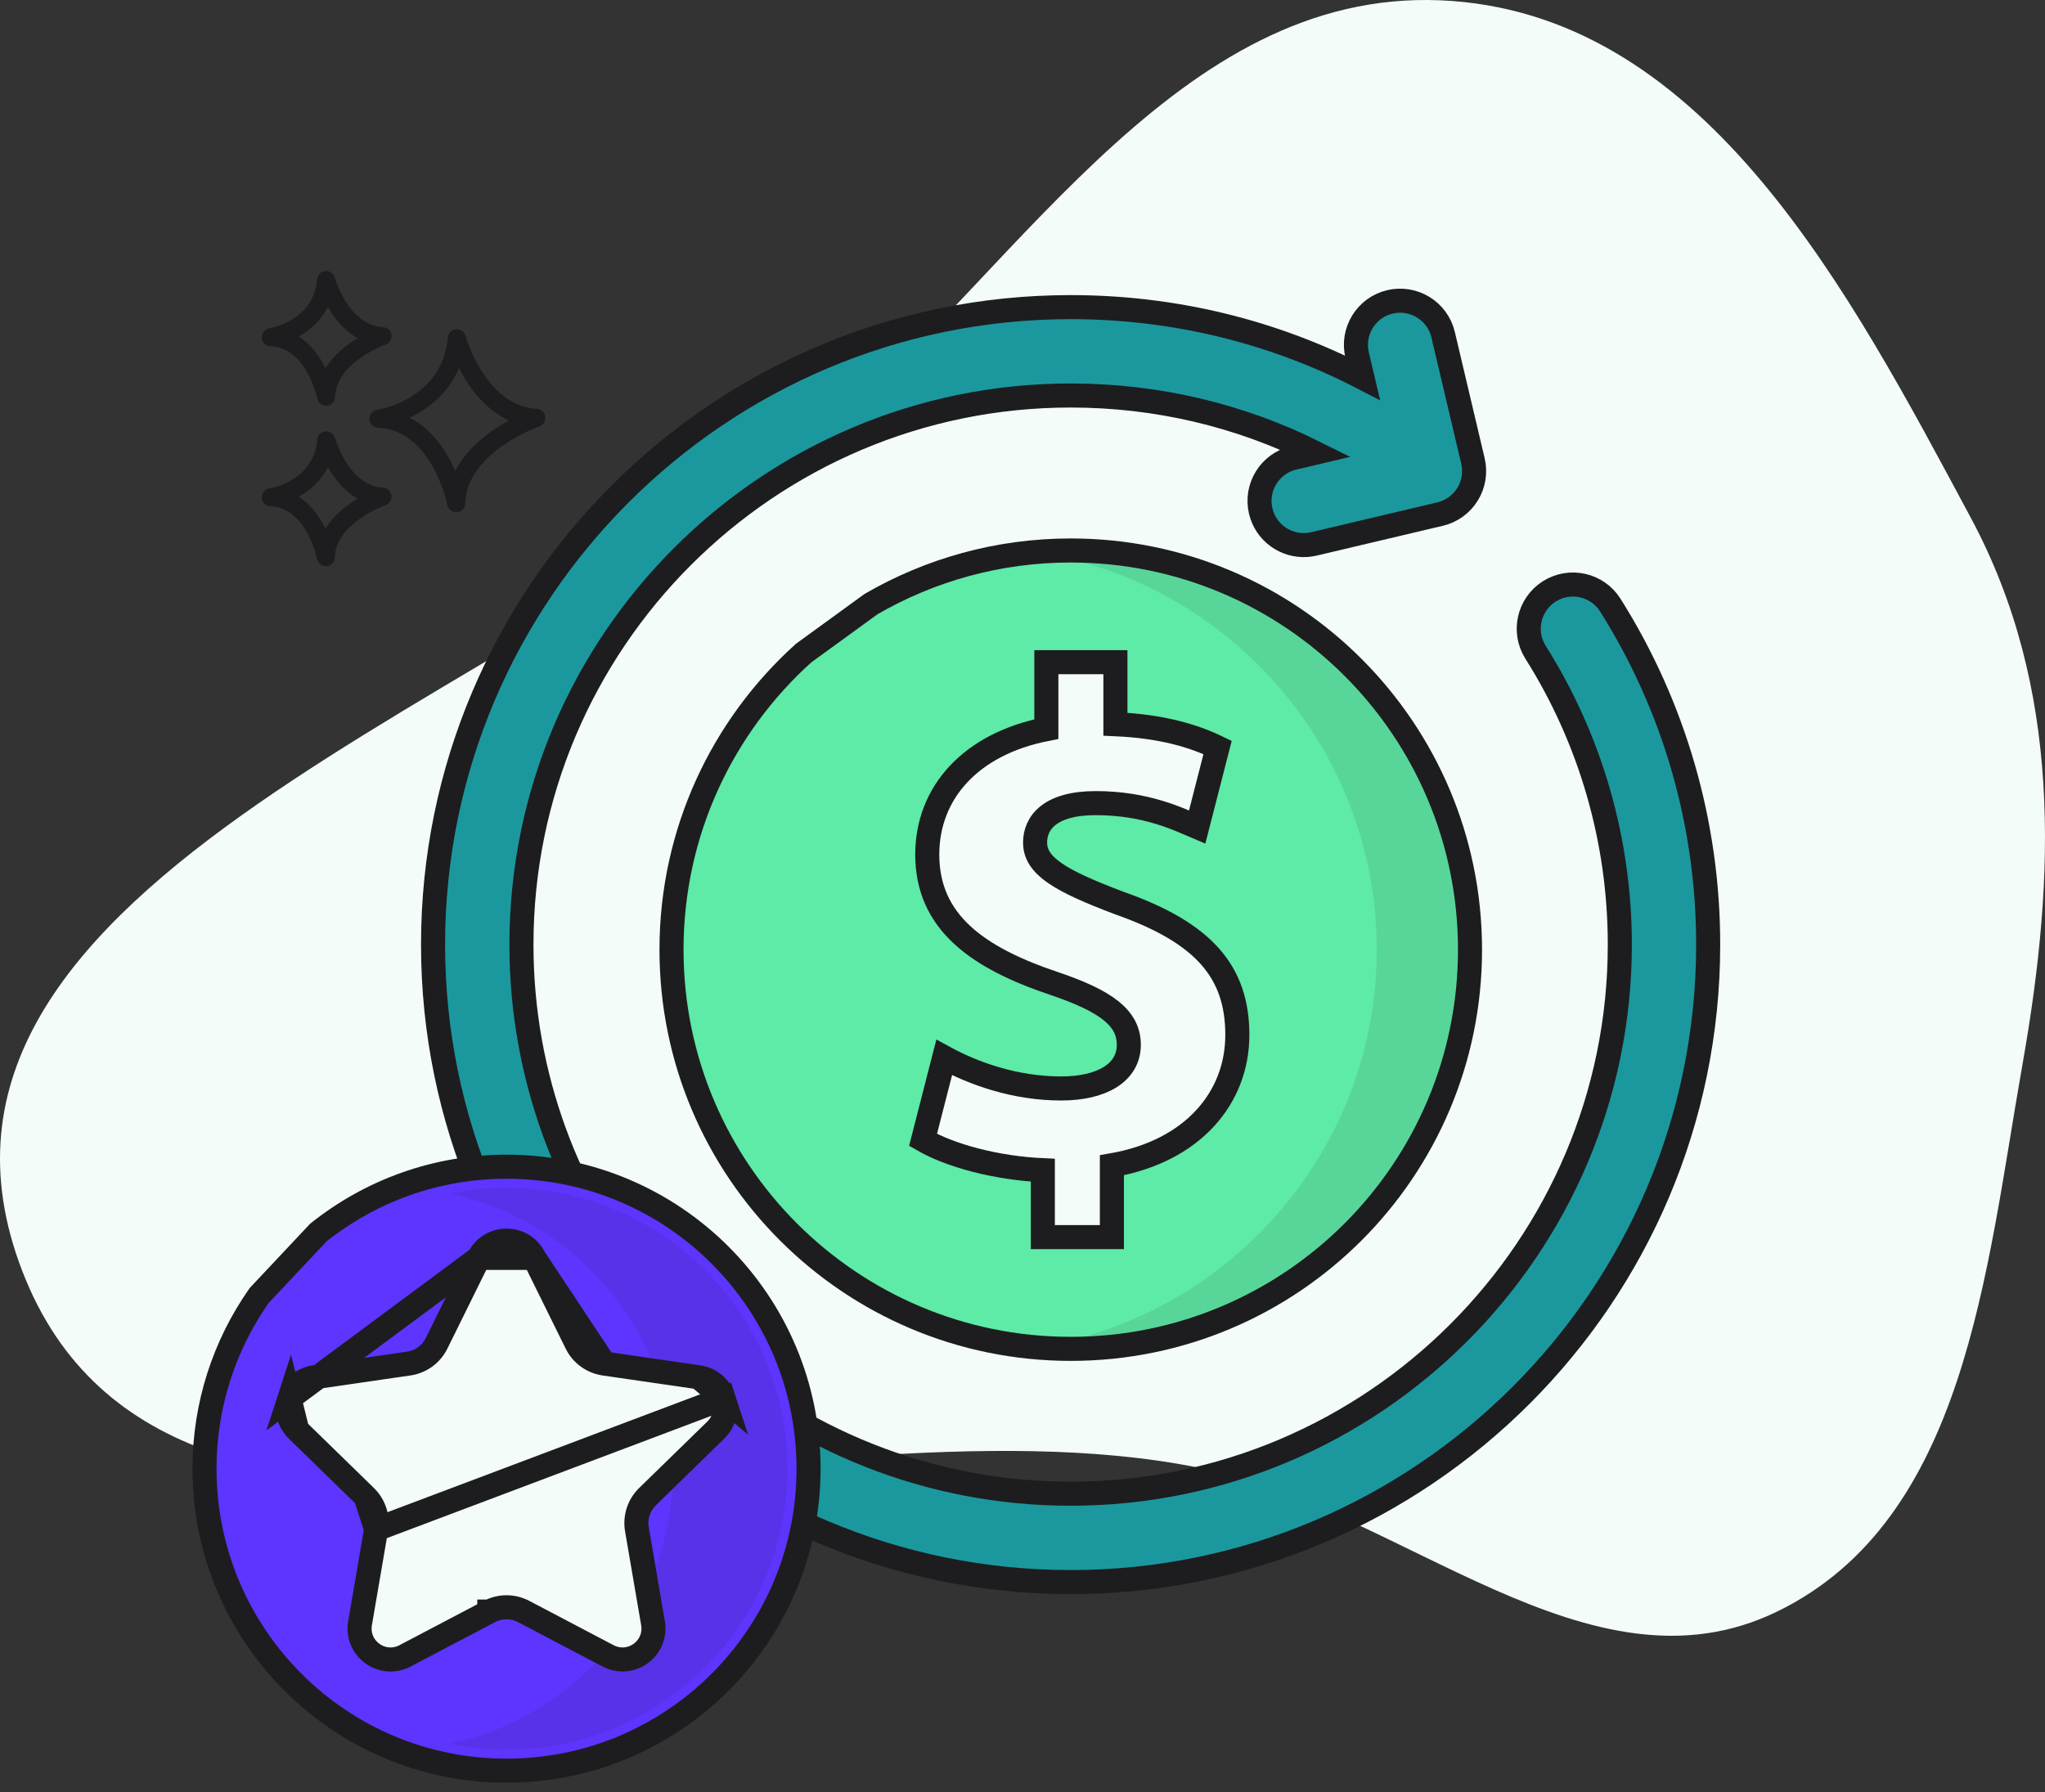 <svg width="170" height="149" viewBox="0 0 170 149" fill="none" xmlns="http://www.w3.org/2000/svg">
<rect x="0" y="0" width="170" height="149" fill="#333333" stroke="none"/>
<path fill-rule="evenodd" clip-rule="evenodd" d="M120.74 0.084C141.98 1.671 153.739 24.228 163.84 43.063C171.39 57.141 170.918 72.711 168.135 88.456C165.089 105.686 163.437 126.319 147.769 133.968C132.072 141.632 116.575 125.39 99.455 121.987C65.275 115.194 13.319 137.861 1.569 104.912C-9.793 73.053 43.431 58.257 68.776 35.963C85.412 21.329 98.687 -1.563 120.74 0.084Z" fill="#F3FCF8"/>
<path d="M133.866 50.313C132.784 48.597 130.515 48.083 128.799 49.165C127.083 50.247 126.569 52.515 127.651 54.232C132.233 61.499 134.655 69.903 134.655 78.535C134.655 103.708 114.174 124.188 89.001 124.188C77.147 124.188 66.336 119.647 58.212 112.213L53.67 107.415C47.222 99.541 43.347 89.483 43.347 78.535C43.347 53.362 63.828 32.882 89.001 32.882C96.159 32.882 103.059 34.518 109.325 37.646L107.534 38.069C105.559 38.536 104.337 40.514 104.803 42.489C105.224 44.269 106.873 45.438 108.64 45.309C108.833 45.295 109.028 45.265 109.222 45.22L119.715 42.741C120.663 42.517 121.483 41.926 121.995 41.097C122.507 40.268 122.669 39.27 122.445 38.322L119.966 27.829C119.5 25.855 117.521 24.634 115.547 25.098C113.572 25.565 112.35 27.543 112.816 29.517L113.261 31.4C105.81 27.547 97.563 25.535 89 25.535C59.776 25.535 36 49.311 36 78.535C36 107.759 59.776 131.535 89 131.535C118.224 131.535 142 107.759 142 78.535C142.002 68.514 139.188 58.755 133.866 50.313V50.313Z" fill="#1B989E" stroke="#1D1D1F" stroke-width="2"/>
<path d="M44.629 33.994C40.327 33.736 38.713 27.982 38.697 27.923C38.602 27.572 38.272 27.343 37.905 27.372C37.542 27.405 37.256 27.693 37.225 28.055C36.795 33.163 31.569 34.038 31.349 34.072C30.967 34.13 30.692 34.467 30.712 34.852C30.732 35.237 31.041 35.544 31.425 35.562C35.94 35.776 37.175 41.922 37.187 41.984C37.255 42.34 37.566 42.593 37.923 42.593C37.944 42.593 37.965 42.592 37.986 42.59C38.368 42.559 38.664 42.244 38.673 41.861C38.77 37.606 44.769 35.472 44.83 35.451C45.167 35.334 45.376 34.994 45.327 34.64C45.278 34.286 44.986 34.016 44.629 33.994V33.994ZM37.846 39.166C37.167 37.602 35.992 35.713 34.053 34.728C35.518 34.026 37.257 32.772 38.154 30.592C38.929 32.127 40.253 34.032 42.32 34.953C40.816 35.773 38.859 37.156 37.846 39.166V39.166Z" fill="#1D1D1F"/>
<path d="M31.845 40.546C28.962 40.373 27.859 36.452 27.848 36.413C27.753 36.062 27.421 35.831 27.057 35.862C26.694 35.894 26.408 36.183 26.377 36.546C26.088 39.981 22.554 40.579 22.406 40.602C22.025 40.66 21.75 40.998 21.77 41.383C21.79 41.768 22.098 42.075 22.483 42.093C25.501 42.235 26.345 46.416 26.353 46.457C26.42 46.813 26.732 47.067 27.089 47.067C27.109 47.067 27.13 47.066 27.151 47.064C27.534 47.033 27.83 46.718 27.839 46.334C27.904 43.479 32.005 42.017 32.046 42.003C32.384 41.887 32.593 41.547 32.544 41.192C32.494 40.838 32.202 40.567 31.845 40.546V40.546ZM27.052 43.943C26.59 43 25.882 41.969 24.829 41.303C25.757 40.783 26.677 39.988 27.264 38.845C27.793 39.782 28.592 40.822 29.735 41.457C28.81 42.007 27.741 42.826 27.052 43.943Z" fill="#1D1D1F"/>
<path d="M31.841 27.198C28.957 27.038 27.839 23.121 27.828 23.082C27.732 22.731 27.398 22.496 27.035 22.534C26.672 22.568 26.387 22.857 26.358 23.221C26.081 26.657 22.55 27.269 22.402 27.293C22.021 27.353 21.747 27.691 21.768 28.076C21.79 28.461 22.1 28.767 22.485 28.784C25.503 28.914 26.363 33.09 26.372 33.131C26.441 33.486 26.752 33.738 27.107 33.738C27.128 33.738 27.151 33.737 27.172 33.735C27.555 33.702 27.851 33.386 27.858 33.002C27.912 30.148 32.007 28.669 32.047 28.655C32.385 28.537 32.592 28.197 32.541 27.842C32.492 27.488 32.199 27.219 31.841 27.198V27.198ZM27.062 30.615C26.596 29.674 25.884 28.646 24.828 27.983C25.754 27.459 26.672 26.661 27.253 25.515C27.786 26.45 28.588 27.487 29.735 28.118C28.812 28.672 27.745 29.496 27.062 30.615Z" fill="#1D1D1F"/>
<path d="M66.801 54.3L72.418 50.218C77.301 47.392 82.964 45.767 89.011 45.767C107.341 45.767 122.201 60.626 122.201 78.957C122.201 97.286 107.341 112.145 89.011 112.145C70.682 112.145 55.822 97.286 55.822 78.957C55.822 69.169 60.06 60.376 66.801 54.3Z" fill="#5EEAA7" stroke="#1D1D1F" stroke-width="2"/>
<path d="M93.076 75.09C88.096 73.216 86.046 71.986 86.046 70.052C86.046 68.413 87.276 66.772 91.084 66.772C95.301 66.772 97.996 68.119 99.519 68.764L101.218 62.145C99.284 61.207 96.648 60.386 92.724 60.211V55.056H86.983V60.62C80.715 61.85 77.083 65.892 77.083 71.048C77.083 76.73 81.359 79.66 87.627 81.768C91.962 83.232 93.837 84.639 93.837 86.864C93.837 89.208 91.552 90.496 88.213 90.496C84.405 90.496 80.95 89.266 78.489 87.919L76.732 94.773C78.958 96.061 82.766 97.115 86.69 97.292V102.856H92.431V96.881C99.168 95.711 102.859 91.258 102.859 86.045C102.859 80.772 100.046 77.55 93.076 75.09V75.09Z" fill="#F3FCF8" stroke="#1D1D1F" stroke-width="2"/>
<path d="M89.011 45.518C87.656 45.518 86.322 45.598 85.011 45.758C101.571 47.738 114.451 61.873 114.451 78.958C114.451 96.038 101.571 110.178 85.011 112.158C86.322 112.318 87.656 112.398 89.011 112.398C107.451 112.398 122.451 97.393 122.451 78.958C122.451 60.518 107.451 45.518 89.011 45.518Z" fill="#232222" fill-opacity="0.1"/>
<path d="M21.592 107.658L21.542 107.711L21.5 107.771C18.667 111.836 17 116.777 17 122.107C17 135.974 28.241 147.215 42.108 147.215C55.974 147.215 67.215 135.974 67.215 122.107C67.215 108.241 55.974 97 42.108 97C36.216 97 30.801 99.036 26.518 102.433L26.461 102.478L26.411 102.532L21.592 107.658Z" fill="#5E34FF" stroke="#1D1D1F" stroke-width="2"/>
<path d="M44.64 104.471L48.146 111.575C48.558 112.408 49.353 112.986 50.273 113.12L58.113 114.259C60.43 114.595 61.355 117.442 59.679 119.077L54.006 124.606C53.34 125.255 53.036 126.19 53.193 127.106L54.532 134.914C54.928 137.222 52.506 138.981 50.434 137.892L43.422 134.205C42.599 133.773 41.616 133.773 40.793 134.205L33.781 137.892C31.709 138.981 29.287 137.222 29.682 134.914L31.021 127.106C31.178 126.19 30.875 125.255 30.209 124.606L24.536 119.077C22.859 117.443 23.784 114.595 26.101 114.259L33.941 113.12C34.861 112.986 35.656 112.408 36.068 111.575L39.574 104.471C40.611 102.371 43.604 102.371 44.64 104.471V104.471Z" fill="#F3FCF8"/>
<path d="M30.384 124.427L30.385 124.428C31.109 125.134 31.44 126.151 31.268 127.149L30.384 124.427ZM30.384 124.427L24.712 118.898M30.384 124.427L24.712 118.898M39.799 104.582L39.799 104.582L36.292 111.686C36.292 111.686 36.292 111.686 36.292 111.686C35.845 112.593 34.979 113.222 33.977 113.367L26.138 114.506C25.159 114.648 24.366 115.316 24.06 116.258L39.799 104.582ZM39.799 104.582C40.237 103.694 41.118 103.146 42.108 103.146C43.098 103.146 43.978 103.694 44.416 104.582L44.416 104.582M39.799 104.582L44.416 104.582M44.416 104.582L47.922 111.685C47.922 111.685 47.922 111.685 47.922 111.686C48.37 112.594 49.236 113.222 50.237 113.368L50.237 113.368M44.416 104.582L50.237 113.368M50.237 113.368L58.077 114.507M50.237 113.368L58.077 114.507M24.712 118.898C24.712 118.897 24.712 118.897 24.712 118.897M24.712 118.898L24.712 118.897M24.712 118.897C24.003 118.206 23.754 117.199 24.06 116.258L24.712 118.897ZM58.077 114.507C59.057 114.649 59.849 115.318 60.155 116.258L58.077 114.507ZM29.929 134.957L31.268 127.149L60.155 116.259C60.461 117.2 60.213 118.206 59.504 118.898C59.504 118.898 59.504 118.898 59.504 118.898L53.831 124.428C53.106 125.134 52.776 126.152 52.947 127.15L52.947 127.15L54.286 134.957L54.286 134.957C54.454 135.933 54.063 136.893 53.262 137.475C52.807 137.805 52.281 137.97 51.752 137.97C51.345 137.97 50.934 137.872 50.55 137.671L43.539 133.985C42.643 133.513 41.573 133.513 40.677 133.984C40.676 133.984 40.676 133.984 40.676 133.984C40.676 133.985 40.676 133.985 40.676 133.985L33.665 137.671C33.665 137.671 33.665 137.671 33.665 137.671C32.788 138.131 31.754 138.056 30.954 137.475C30.153 136.893 29.762 135.932 29.929 134.957C29.929 134.957 29.929 134.957 29.929 134.957Z" stroke="#1D1D1F" stroke-width="2"/>
<path d="M42.11 98.752C40.48 98.752 38.895 98.917 37.36 99.237C44.895 100.802 51.11 106.002 54.08 112.917L58.22 113.517C59.575 113.712 60.685 114.647 61.105 115.947C61.53 117.252 61.185 118.657 60.2 119.612L55.9 123.802C55.74 126.057 55.26 128.222 54.495 130.257L55.27 134.787C55.505 136.137 54.96 137.477 53.85 138.282C53.225 138.737 52.49 138.972 51.75 138.972C51.185 138.972 50.615 138.832 50.085 138.557L49.485 138.242C46.275 141.597 42.075 144.002 37.36 144.982C38.895 145.302 40.48 145.467 42.11 145.467C54.985 145.467 65.465 134.987 65.465 122.107C65.465 109.227 54.985 98.752 42.11 98.752V98.752Z" fill="#232222" fill-opacity="0.1"/>
</svg>
